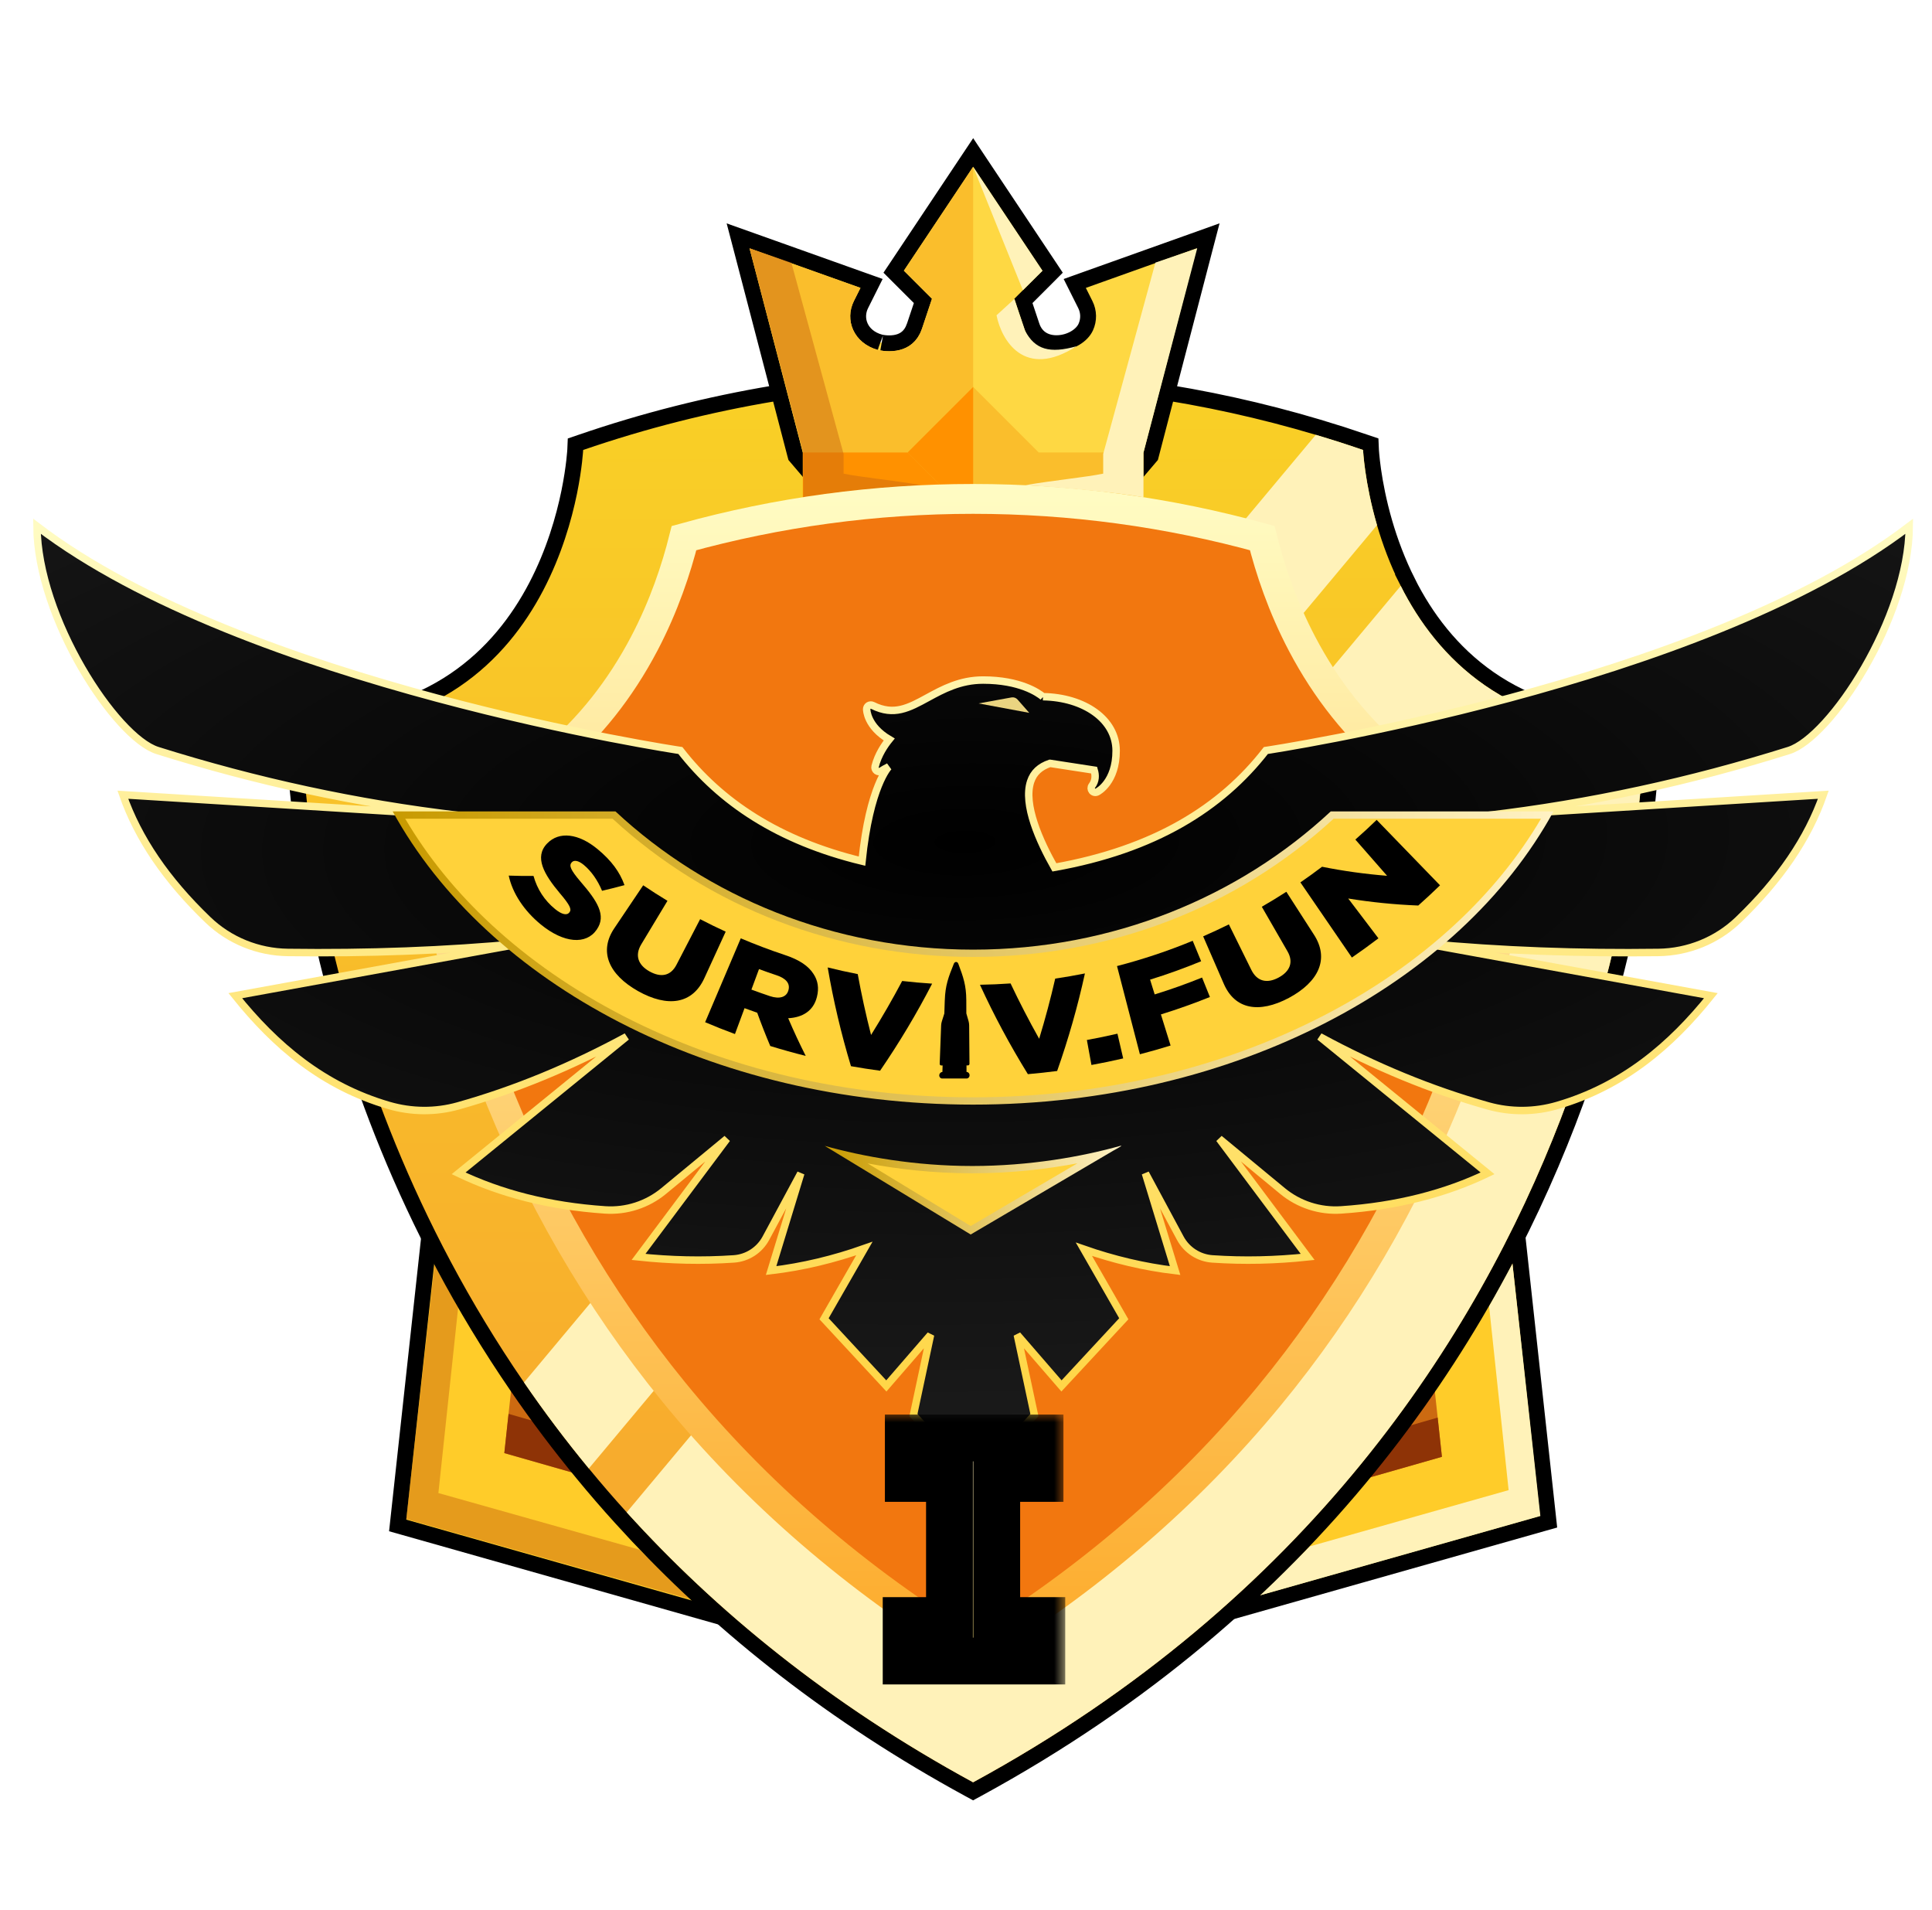 <svg width="85" height="84" viewBox="0 0 85 84" fill="none" xmlns="http://www.w3.org/2000/svg">
<g clip-path="url(#clip0_2417_2272)">
<path d="M42.813 71.95V14.734L21.25 33.96L17.875 66.844L42.813 71.95Z" fill="#CC6A11"/>
<path d="M43.162 17.96L42.596 18.412L21.032 35.641L20.919 35.732L20.903 35.876L17.528 66.806L17.496 67.099L17.78 67.179L42.718 74.24L43.162 74.365V17.96Z" fill="#FFCC29" stroke="black" stroke-width="0.697"/>
<path d="M42.812 46.747V23.683L24.978 38.076L24.042 46.747H42.812Z" fill="#F7A12F"/>
<path d="M42.813 69.811V46.747H24.042L22.188 63.916L42.813 69.811Z" fill="#CC6A11"/>
<path d="M22.374 62.19L42.813 68.085V69.811L22.188 63.916L22.374 62.19Z" fill="#8E3306"/>
<path d="M42.814 72.114V14.898L64.377 34.124L67.752 67.008L42.814 72.114Z" fill="#CC6A11"/>
<path d="M42.465 17.796L43.031 18.248L64.595 35.477L64.708 35.568L64.724 35.712L68.099 66.642L68.131 66.935L67.847 67.015L42.909 74.076L42.465 74.201V17.796Z" fill="#FFCC29" stroke="black" stroke-width="0.697"/>
<path d="M42.814 46.911V23.848L60.648 38.24L61.584 46.911H42.814Z" fill="#F7A12F"/>
<path d="M42.813 69.975V46.911H61.584L63.438 64.08L42.813 69.975Z" fill="#CC6A11"/>
<path d="M63.252 62.354L42.813 68.249V69.975L63.438 64.08L63.252 62.354Z" fill="#8E3306"/>
<path d="M66.373 65.546L65.513 57.448L66.541 55.571L67.77 66.683L55.435 70.175L57.626 68.019L66.373 65.546Z" fill="#FFF2B9"/>
<path d="M19.287 65.674L20.156 57.526L19.117 55.637L17.875 66.818L30.344 70.332L28.128 68.163L19.287 65.674Z" fill="#CC6A11" fill-opacity="0.5"/>
<path d="M42.812 16.578C47.924 16.578 53.038 17.316 57.988 18.792L59.039 19.116L60.082 19.463L60.307 19.539L60.317 19.776V19.789C60.318 19.799 60.319 19.814 60.32 19.834C60.323 19.874 60.328 19.934 60.335 20.013C60.349 20.17 60.374 20.401 60.415 20.69C60.498 21.269 60.648 22.079 60.917 23.002C61.154 23.814 61.484 24.713 61.938 25.615H61.937C62.712 27.153 63.85 28.696 65.518 29.854C67.182 31.009 69.394 31.795 72.344 31.795H72.692V32.144H72.344L72.692 32.145V32.169C72.692 32.184 72.692 32.207 72.691 32.236C72.691 32.296 72.688 32.384 72.685 32.498C72.677 32.727 72.663 33.063 72.634 33.496C72.576 34.361 72.459 35.613 72.227 37.163C71.762 40.264 70.834 44.565 68.978 49.37C65.263 58.984 57.832 70.622 42.978 78.704L42.812 78.794L42.645 78.703C36.663 75.447 31.881 71.615 28.064 67.567L27.314 66.755C26.739 66.122 26.18 65.475 25.637 64.814V64.814C24.624 63.587 23.666 62.316 22.767 61.004C17.849 53.848 15.392 46.638 14.163 41.219C13.549 38.509 13.241 36.245 13.087 34.656C13.01 33.862 12.972 33.236 12.952 32.808C12.943 32.594 12.938 32.429 12.935 32.317C12.934 32.261 12.933 32.218 12.933 32.19V32.145V32.144V31.795H13.281C19.031 31.795 22.019 28.805 23.589 25.807C24.378 24.3 24.809 22.789 25.042 21.652C25.158 21.085 25.224 20.612 25.262 20.283C25.28 20.119 25.292 19.991 25.299 19.904C25.302 19.861 25.304 19.828 25.306 19.807C25.306 19.796 25.307 19.787 25.308 19.782V19.776L25.318 19.54L25.543 19.463C31.099 17.553 36.935 16.578 42.812 16.578Z" fill="url(#paint0_linear_2417_2272)" stroke="black" stroke-width="0.697"/>
<path d="M60.583 23.099L25.907 64.593C24.9 63.373 23.949 62.11 23.055 60.807L57.889 19.126C58.587 19.333 59.281 19.556 59.969 19.792C59.969 19.792 60.035 21.216 60.583 23.099ZM72.344 32.144C72.344 32.144 72.344 62.328 42.812 78.397C36.467 74.944 31.483 70.839 27.572 66.521L61.626 25.772C63.215 28.923 66.312 32.144 72.344 32.144Z" fill="#FFF2B9"/>
<path d="M42.524 7.143L39.477 11.713L39.318 11.951L39.52 12.153L40.605 13.236L40.237 14.335L40.164 14.515C39.975 14.898 39.668 15.035 39.376 15.082C39.017 15.139 38.702 15.051 38.732 15.062L38.724 15.059L38.716 15.056C37.848 14.815 37.567 14.024 37.879 13.399L38.169 12.819L38.345 12.467L37.974 12.335L33.095 10.596L32.474 10.375L32.641 11.013L34.984 19.991L35.005 20.068L35.057 20.129L36.209 21.48L36.313 21.602H49.316L49.421 21.48L50.573 20.129L50.625 20.068L50.645 19.991L52.984 11.012L53.151 10.374L52.53 10.596L47.656 12.335L47.285 12.468L47.751 13.399C47.907 13.712 47.913 14.072 47.768 14.389C47.594 14.765 47.101 15.065 46.56 15.093C46.046 15.119 45.581 14.898 45.393 14.336L45.026 13.236L46.109 12.153L46.31 11.951L46.152 11.713L43.105 7.143L42.815 6.707L42.524 7.143Z" fill="#FED843" stroke="black" stroke-width="0.697"/>
<path d="M43.843 13.868L44.63 13.149C44.67 13.286 44.821 13.725 45.101 14.553C45.538 15.375 46.18 15.564 47.362 15.23C45.053 16.716 44.054 14.942 43.843 13.868Z" fill="#FFF2B9"/>
<path d="M45.866 11.911L42.816 7.34L45.003 12.766L45.866 11.911Z" fill="#FFF2B9"/>
<path d="M35.321 19.903L32.977 10.924L37.857 12.663L37.566 13.244C37.153 14.072 37.551 15.094 38.622 15.392C38.635 15.396 40.118 15.794 40.568 14.446L41.002 13.142L39.767 11.906L42.815 7.336V21.056H36.474L35.321 19.903Z" fill="url(#paint1_linear_2417_2272)"/>
<path d="M42.815 19.903H50.308V22.785H35.322V19.903H42.815Z" fill="#FABE2C"/>
<path d="M42.815 19.903H35.321V22.785H42.815V19.903Z" fill="#FF9100"/>
<path d="M45.698 19.902L42.817 17.021L39.935 19.902L42.817 22.784L45.698 19.902Z" fill="#FABE2C"/>
<path d="M42.815 17.021V22.785L39.932 19.903L42.815 17.021Z" fill="#FF9100"/>
<path d="M35.342 19.913L32.977 10.92L34.816 11.552L37.114 19.968V20.833C37.834 20.986 39.278 21.125 40.534 21.338C38.446 21.479 36.4 21.681 35.342 21.874V19.913Z" fill="#CC6A11" fill-opacity="0.5"/>
<path d="M42.812 72.606C37.684 69.484 33.261 65.663 29.637 61.223C26.299 57.13 23.615 52.493 21.663 47.44C20.035 43.227 19.159 39.289 18.716 36.395C22.888 35.139 26.219 32.368 28.354 28.293C29.209 26.66 29.751 25.039 30.094 23.669C34.234 22.524 38.499 21.945 42.812 21.945C47.127 21.945 51.392 22.524 55.533 23.669C55.878 25.049 56.424 26.682 57.287 28.322C59.42 32.379 62.744 35.139 66.902 36.393C66.472 39.249 65.598 43.301 63.819 47.806C61.848 52.797 59.16 57.376 55.829 61.416C52.236 65.774 47.866 69.529 42.812 72.606Z" fill="#F2770F" stroke="url(#paint2_linear_2417_2272)" stroke-width="1.313"/>
<path d="M50.308 19.913L52.673 10.92L50.834 11.552L48.536 19.968V20.833C47.816 20.986 46.372 21.125 45.116 21.338C47.205 21.479 49.251 21.681 50.308 21.874V19.913Z" fill="#FFF2B9"/>
<path d="M78.7 33.012C80.528 32.437 83.978 27.19 84 23.148C74.847 30.148 55.693 33.012 55.693 33.012C53.729 35.541 50.788 37.37 46.388 38.153C45.738 37.006 45.008 35.389 45.344 34.375C45.474 33.985 45.752 33.726 46.193 33.577H46.197L48.139 33.876C48.206 34.099 48.208 34.345 48.043 34.561C47.992 34.628 47.996 34.722 48.049 34.788C48.086 34.83 48.136 34.854 48.19 34.854C48.217 34.854 48.244 34.848 48.273 34.834C48.307 34.817 49.105 34.402 49.105 33.023C49.105 31.645 47.696 30.675 45.885 30.645L45.887 30.647C45.678 30.475 44.879 29.913 43.252 29.913C42.234 29.913 41.481 30.325 40.815 30.687C39.986 31.14 39.329 31.498 38.394 31.031C38.337 31.002 38.27 31.006 38.215 31.038C38.163 31.071 38.13 31.13 38.13 31.194C38.13 31.227 38.142 31.948 39.121 32.527C38.933 32.758 38.633 33.188 38.501 33.713C38.483 33.786 38.512 33.863 38.573 33.907C38.635 33.952 38.717 33.952 38.78 33.907C38.844 33.866 38.964 33.794 39.1 33.726C39.1 33.726 38.266 34.559 37.925 37.879C34.244 36.986 31.695 35.281 29.933 33.012C29.933 33.012 10.779 30.148 1.626 23.148C1.648 27.19 5.098 32.438 6.927 33.012C11.244 34.369 15.68 35.34 20.251 35.876L5.405 34.957C6.074 36.879 7.327 38.714 9.152 40.464C10.096 41.37 11.353 41.877 12.66 41.895C16.146 41.942 19.585 41.818 22.969 41.498L10.352 43.796C12.109 45.989 14.21 47.778 17.112 48.625C18.105 48.915 19.16 48.924 20.157 48.644C22.66 47.941 25.127 46.919 27.564 45.599L20.177 51.61C22.017 52.492 24.143 53.052 26.623 53.22C27.557 53.282 28.479 52.983 29.2 52.387L31.981 50.09L28.093 55.287C29.496 55.437 30.894 55.47 32.287 55.375C32.883 55.334 33.415 54.988 33.697 54.462L35.232 51.61L33.925 55.888C35.317 55.722 36.684 55.392 38.028 54.917L36.255 58.008L38.995 60.962L40.94 58.717L40.187 62.245L42.848 65.112L45.51 62.245L44.757 58.717L46.701 60.962L49.442 58.008L47.688 54.949C49.002 55.407 50.339 55.726 51.7 55.888L50.393 51.61L51.927 54.462C52.21 54.988 52.742 55.334 53.337 55.375C54.73 55.47 56.127 55.437 57.531 55.287L53.644 50.09L56.424 52.387C57.146 52.983 58.068 53.282 59.001 53.22C61.481 53.053 63.608 52.492 65.447 51.61L58.061 45.599C60.496 46.92 62.965 47.941 65.468 48.644C66.464 48.924 67.519 48.915 68.513 48.625C71.414 47.778 73.515 45.989 75.272 43.796L62.656 41.498C66.039 41.818 69.477 41.942 72.964 41.895C74.271 41.877 75.529 41.37 76.473 40.464C78.297 38.714 79.55 36.879 80.219 34.957L65.377 35.876C69.947 35.34 74.383 34.369 78.7 33.012Z" fill="url(#paint3_radial_2417_2272)" stroke="url(#paint4_linear_2417_2272)" stroke-width="0.328"/>
<path d="M37.286 50.823C38.701 51.149 40.595 51.449 42.778 51.449C45.042 51.449 47.004 51.117 48.328 50.812L42.707 54.115L37.286 50.823Z" fill="#FFD23A"/>
<path d="M47.402 51.17L42.708 53.928L38.171 51.173C39.457 51.417 41.025 51.609 42.777 51.609C44.559 51.609 46.154 51.405 47.402 51.17ZM49.343 50.402H49.29C47.598 50.877 45.298 51.288 42.778 51.288C40.257 51.288 37.975 50.877 36.282 50.402L36.295 50.409C36.323 50.426 36.398 50.475 36.52 50.545L42.706 54.301L48.98 50.614C49.219 50.486 49.343 50.402 49.343 50.402Z" fill="url(#paint5_linear_2417_2272)"/>
<path d="M42.813 48.427C37.264 48.427 31.918 47.185 27.352 44.835C22.995 42.592 19.611 39.491 17.55 35.851H27.014C31.246 39.773 36.854 41.931 42.813 41.931C48.771 41.931 54.379 39.773 58.612 35.851H68.076C66.014 39.491 62.631 42.593 58.274 44.835C53.708 47.185 48.361 48.427 42.813 48.427Z" fill="#FFD23A"/>
<path d="M67.797 36.012C66.818 37.678 65.547 39.242 64.012 40.664C62.34 42.212 60.385 43.568 58.199 44.692C53.656 47.03 48.335 48.267 42.812 48.267C37.289 48.267 31.968 47.031 27.425 44.692C25.24 43.567 23.284 42.212 21.612 40.664C20.077 39.242 18.806 37.678 17.828 36.012H26.951C31.207 39.933 36.835 42.092 42.812 42.092C48.789 42.092 54.416 39.933 58.673 36.012H67.797ZM68.349 35.69H58.548C54.515 39.448 48.954 41.771 42.812 41.771C36.671 41.771 31.109 39.448 27.077 35.69H17.276C21.42 43.26 31.292 48.588 42.812 48.588C54.332 48.588 64.205 43.26 68.349 35.69Z" fill="url(#paint6_linear_2417_2272)"/>
<path d="M22.382 38.515C22.749 38.528 23.113 38.533 23.473 38.53C23.634 39.113 23.958 39.608 24.42 39.985C24.718 40.228 24.94 40.276 25.049 40.136C25.051 40.133 25.053 40.131 25.056 40.127C25.155 40 25.084 39.821 24.632 39.291C23.934 38.458 23.494 37.7 24.07 37.104C24.072 37.102 24.074 37.099 24.078 37.096C24.602 36.556 25.458 36.657 26.298 37.356C26.903 37.858 27.269 38.358 27.475 38.934C27.149 39.023 26.82 39.106 26.488 39.183C26.292 38.714 26.014 38.318 25.685 38.045C25.439 37.841 25.248 37.823 25.154 37.932C25.151 37.935 25.149 37.938 25.146 37.941C25.032 38.074 25.098 38.261 25.539 38.777C26.281 39.634 26.686 40.267 26.256 40.885C26.254 40.889 26.252 40.892 26.25 40.895C25.787 41.566 24.805 41.49 23.797 40.667C23.06 40.064 22.546 39.29 22.382 38.515Z" fill="black"/>
<path d="M27.042 40.808C27.461 40.186 27.879 39.563 28.298 38.941C28.649 39.178 29.005 39.406 29.366 39.624C28.983 40.26 28.599 40.896 28.216 41.532C27.916 42.025 28.079 42.45 28.574 42.728C29.069 43.005 29.505 42.938 29.764 42.434C30.11 41.766 30.456 41.099 30.803 40.431C31.174 40.624 31.549 40.807 31.927 40.98C31.618 41.654 31.309 42.327 31 43C30.472 44.183 29.366 44.319 28.072 43.595C26.772 42.861 26.33 41.842 27.042 40.808Z" fill="black"/>
<path d="M32.591 41.274C33.233 41.546 33.883 41.792 34.539 42.01C35.182 42.223 35.574 42.498 35.792 42.842C35.983 43.131 36.039 43.464 35.942 43.846C35.941 43.85 35.94 43.854 35.939 43.858C35.788 44.457 35.321 44.755 34.677 44.788C34.914 45.343 35.171 45.895 35.448 46.445C34.925 46.315 34.405 46.169 33.888 46.01C33.682 45.524 33.491 45.035 33.314 44.546C33.128 44.482 32.942 44.415 32.757 44.346C32.616 44.726 32.476 45.105 32.335 45.484C31.895 45.321 31.457 45.148 31.023 44.963C31.547 43.734 32.069 42.504 32.591 41.274ZM33.875 43.817C34.306 43.96 34.597 43.855 34.682 43.576C34.683 43.572 34.684 43.569 34.685 43.565C34.778 43.257 34.574 43.035 34.174 42.901C33.912 42.814 33.652 42.722 33.393 42.627C33.282 42.928 33.171 43.228 33.059 43.529C33.331 43.63 33.602 43.725 33.875 43.817Z" fill="black"/>
<path d="M36.415 42.554C36.853 42.663 37.294 42.761 37.737 42.847C37.899 43.74 38.095 44.633 38.323 45.524C38.81 44.743 39.267 43.952 39.692 43.15C40.13 43.2 40.57 43.239 41.01 43.267C40.337 44.573 39.573 45.852 38.72 47.097C38.292 47.04 37.865 46.974 37.439 46.898C37.003 45.454 36.662 44.003 36.415 42.554Z" fill="black"/>
<path d="M43.114 43.316C43.564 43.309 44.012 43.289 44.461 43.258C44.849 44.078 45.268 44.89 45.719 45.692C45.987 44.812 46.223 43.93 46.425 43.045C46.863 42.981 47.298 42.905 47.732 42.818C47.418 44.254 47.011 45.687 46.51 47.109C46.082 47.164 45.653 47.211 45.222 47.248C44.429 45.965 43.726 44.652 43.114 43.316Z" fill="black"/>
<path d="M47.818 45.746C48.269 45.664 48.716 45.571 49.163 45.468C49.247 45.83 49.332 46.193 49.416 46.556C48.952 46.663 48.487 46.76 48.019 46.845C47.952 46.478 47.886 46.112 47.818 45.746Z" fill="black"/>
<path d="M49.144 42.494C50.273 42.201 51.386 41.83 52.474 41.382C52.597 41.682 52.721 41.981 52.845 42.282C52.106 42.586 51.357 42.856 50.599 43.091C50.667 43.308 50.734 43.525 50.801 43.741C51.505 43.523 52.2 43.276 52.886 42.999C53.001 43.285 53.116 43.569 53.231 43.855C52.521 44.14 51.802 44.396 51.075 44.621C51.217 45.077 51.358 45.533 51.501 45.989C51.053 46.128 50.603 46.256 50.151 46.373C49.816 45.081 49.48 43.787 49.144 42.494Z" fill="black"/>
<path d="M53.832 43.251C53.532 42.563 53.233 41.875 52.934 41.187C53.314 41.021 53.691 40.845 54.065 40.661C54.394 41.326 54.723 41.992 55.052 42.658C55.306 43.177 55.748 43.269 56.247 43.003C56.745 42.735 56.926 42.329 56.641 41.84C56.266 41.188 55.89 40.537 55.514 39.885C55.878 39.675 56.238 39.455 56.594 39.226C56.994 39.849 57.395 40.471 57.796 41.094C58.509 42.176 58.011 43.193 56.706 43.894C55.392 44.591 54.321 44.406 53.832 43.251Z" fill="black"/>
<path d="M57.212 38.813C57.534 38.592 57.852 38.363 58.165 38.125C59.09 38.311 60.045 38.445 61.026 38.523C60.561 37.992 60.095 37.461 59.63 36.929C59.948 36.65 60.261 36.362 60.567 36.064C61.496 37.023 62.426 37.983 63.355 38.942C63.041 39.247 62.722 39.543 62.398 39.831C61.342 39.789 60.313 39.684 59.316 39.522C59.759 40.106 60.202 40.69 60.645 41.273C60.261 41.566 59.872 41.847 59.477 42.119C58.722 41.018 57.967 39.916 57.212 38.813Z" fill="black"/>
<path d="M43.054 30.941L44.502 30.677C44.602 30.659 44.703 30.695 44.771 30.773L45.283 31.356L43.054 30.941Z" fill="#EAD481"/>
<path d="M42.639 45.103C42.644 45.666 42.648 46.229 42.653 46.791C42.653 46.831 42.624 46.863 42.588 46.863C42.566 46.863 42.544 46.863 42.522 46.863C42.522 46.959 42.523 47.055 42.523 47.151H42.523C42.596 47.151 42.657 47.215 42.657 47.296C42.658 47.375 42.599 47.44 42.525 47.44C42.436 47.44 42.346 47.44 42.257 47.44C41.989 47.44 41.721 47.44 41.453 47.44C41.379 47.44 41.321 47.376 41.324 47.297C41.328 47.217 41.389 47.153 41.462 47.153C41.465 47.057 41.468 46.961 41.471 46.865C41.45 46.865 41.428 46.865 41.406 46.865C41.37 46.865 41.342 46.833 41.343 46.792C41.364 46.23 41.385 45.668 41.406 45.105C41.409 45.044 41.419 44.982 41.438 44.923C41.475 44.808 41.511 44.694 41.547 44.58C41.553 44.388 41.559 44.195 41.566 44.003C41.566 44.003 41.566 44.003 41.567 44.003C41.567 44.003 41.567 44.003 41.567 44.002C41.588 43.345 41.726 42.983 41.964 42.393C41.981 42.352 42.009 42.326 42.039 42.317C42.086 42.303 42.138 42.327 42.162 42.392C42.383 42.981 42.51 43.342 42.513 44C42.514 44.192 42.514 44.385 42.515 44.576C42.547 44.691 42.58 44.805 42.614 44.92C42.629 44.979 42.639 45.041 42.639 45.103Z" fill="black"/>
<g filter="url(#filter0_d_2417_2272)">
<mask id="path-42-outside-1_2417_2272" maskUnits="userSpaceOnUse" x="37.875" y="62.062" width="9" height="13" fill="black">
<rect fill="white" x="37.875" y="62.062" width="9" height="13"/>
<path d="M39.867 73.062V71.283H41.773V65.03H39.962V63.25H45.758V65.03H43.852V71.283H45.837V73.062H39.867Z"/>
</mask>
<path d="M39.867 73.062V71.283H41.773V65.03H39.962V63.25H45.758V65.03H43.852V71.283H45.837V73.062H39.867Z" fill="url(#paint7_linear_2417_2272)"/>
<path d="M39.867 73.062H38.837V74.092H39.867V73.062ZM39.867 71.283V70.253H38.837V71.283H39.867ZM41.773 71.283V72.312H42.803V71.283H41.773ZM41.773 65.03H42.803V64H41.773V65.03ZM39.962 65.03H38.932V66.06H39.962V65.03ZM39.962 63.25V62.221H38.932V63.25H39.962ZM45.758 63.25H46.788V62.221H45.758V63.25ZM45.758 65.03V66.06H46.788V65.03H45.758ZM43.852 65.03V64H42.822V65.03H43.852ZM43.852 71.283H42.822V72.312H43.852V71.283ZM45.837 71.283H46.866V70.253H45.837V71.283ZM45.837 73.062V74.092H46.866V73.062H45.837ZM39.867 73.062H40.897V71.283H39.867H38.837V73.062H39.867ZM39.867 71.283V72.312H41.773V71.283V70.253H39.867V71.283ZM41.773 71.283H42.803V65.03H41.773H40.743V71.283H41.773ZM41.773 65.03V64H39.962V65.03V66.06H41.773V65.03ZM39.962 65.03H40.992V63.25H39.962H38.932V65.03H39.962ZM39.962 63.25V64.28H45.758V63.25V62.221H39.962V63.25ZM45.758 63.25H44.728V65.03H45.758H46.788V63.25H45.758ZM45.758 65.03V64H43.852V65.03V66.06H45.758V65.03ZM43.852 65.03H42.822V71.283H43.852H44.882V65.03H43.852ZM43.852 71.283V72.312H45.837V71.283V70.253H43.852V71.283ZM45.837 71.283H44.807V73.062H45.837H46.866V71.283H45.837ZM45.837 73.062V72.033H39.867V73.062V74.092H45.837V73.062Z" fill="black" mask="url(#path-42-outside-1_2417_2272)"/>
</g>
</g>
<defs>
<filter id="filter0_d_2417_2272" x="37.525" y="60.908" width="10.653" height="14.497" filterUnits="userSpaceOnUse" color-interpolation-filters="sRGB">
<feFlood flood-opacity="0" result="BackgroundImageFix"/>
<feColorMatrix in="SourceAlpha" type="matrix" values="0 0 0 0 0 0 0 0 0 0 0 0 0 0 0 0 0 0 127 0" result="hardAlpha"/>
<feOffset/>
<feGaussianBlur stdDeviation="0.656"/>
<feComposite in2="hardAlpha" operator="out"/>
<feColorMatrix type="matrix" values="0 0 0 0 0 0 0 0 0 0 0 0 0 0 0 0 0 0 0.25 0"/>
<feBlend mode="normal" in2="BackgroundImageFix" result="effect1_dropShadow_2417_2272"/>
<feBlend mode="normal" in="SourceGraphic" in2="effect1_dropShadow_2417_2272" result="shape"/>
</filter>
<linearGradient id="paint0_linear_2417_2272" x1="42.812" y1="16.927" x2="42.812" y2="78.397" gradientUnits="userSpaceOnUse">
<stop stop-color="#F9D026"/>
<stop offset="1" stop-color="#F7A12F"/>
</linearGradient>
<linearGradient id="paint1_linear_2417_2272" x1="32.977" y1="14.196" x2="42.815" y2="14.196" gradientUnits="userSpaceOnUse">
<stop stop-color="#FABE2C"/>
<stop offset="1" stop-color="#FABE2C"/>
</linearGradient>
<linearGradient id="paint2_linear_2417_2272" x1="42.809" y1="72.606" x2="42.809" y2="21.945" gradientUnits="userSpaceOnUse">
<stop stop-color="#FDAB2B"/>
<stop offset="1" stop-color="#FFFBC2"/>
</linearGradient>
<radialGradient id="paint3_radial_2417_2272" cx="0" cy="0" r="1" gradientUnits="userSpaceOnUse" gradientTransform="translate(42.344 37.076) rotate(89.042) scale(28.041 76.036)">
<stop/>
<stop offset="0.91" stop-color="#1A1A1A"/>
</radialGradient>
<linearGradient id="paint4_linear_2417_2272" x1="42.813" y1="65.112" x2="42.813" y2="23.148" gradientUnits="userSpaceOnUse">
<stop stop-color="#FFD23A"/>
<stop offset="1" stop-color="#FFFBC2"/>
</linearGradient>
<linearGradient id="paint5_linear_2417_2272" x1="36.282" y1="52.352" x2="49.343" y2="52.352" gradientUnits="userSpaceOnUse">
<stop stop-color="#C89A00"/>
<stop offset="1" stop-color="#FFF2C4"/>
</linearGradient>
<linearGradient id="paint6_linear_2417_2272" x1="17.276" y1="42.139" x2="68.349" y2="42.139" gradientUnits="userSpaceOnUse">
<stop stop-color="#C89A00"/>
<stop offset="1" stop-color="#FFF2C4"/>
</linearGradient>
<linearGradient id="paint7_linear_2417_2272" x1="47.712" y1="75.521" x2="39.867" y2="62.646" gradientUnits="userSpaceOnUse">
<stop stop-color="#F9D350"/>
<stop offset="1" stop-color="#FFF5D1"/>
</linearGradient>
<clipPath id="clip0_2417_2272">
<rect width="84" height="84" fill="white" transform="translate(0.812)"/>
</clipPath>
</defs>
</svg>
